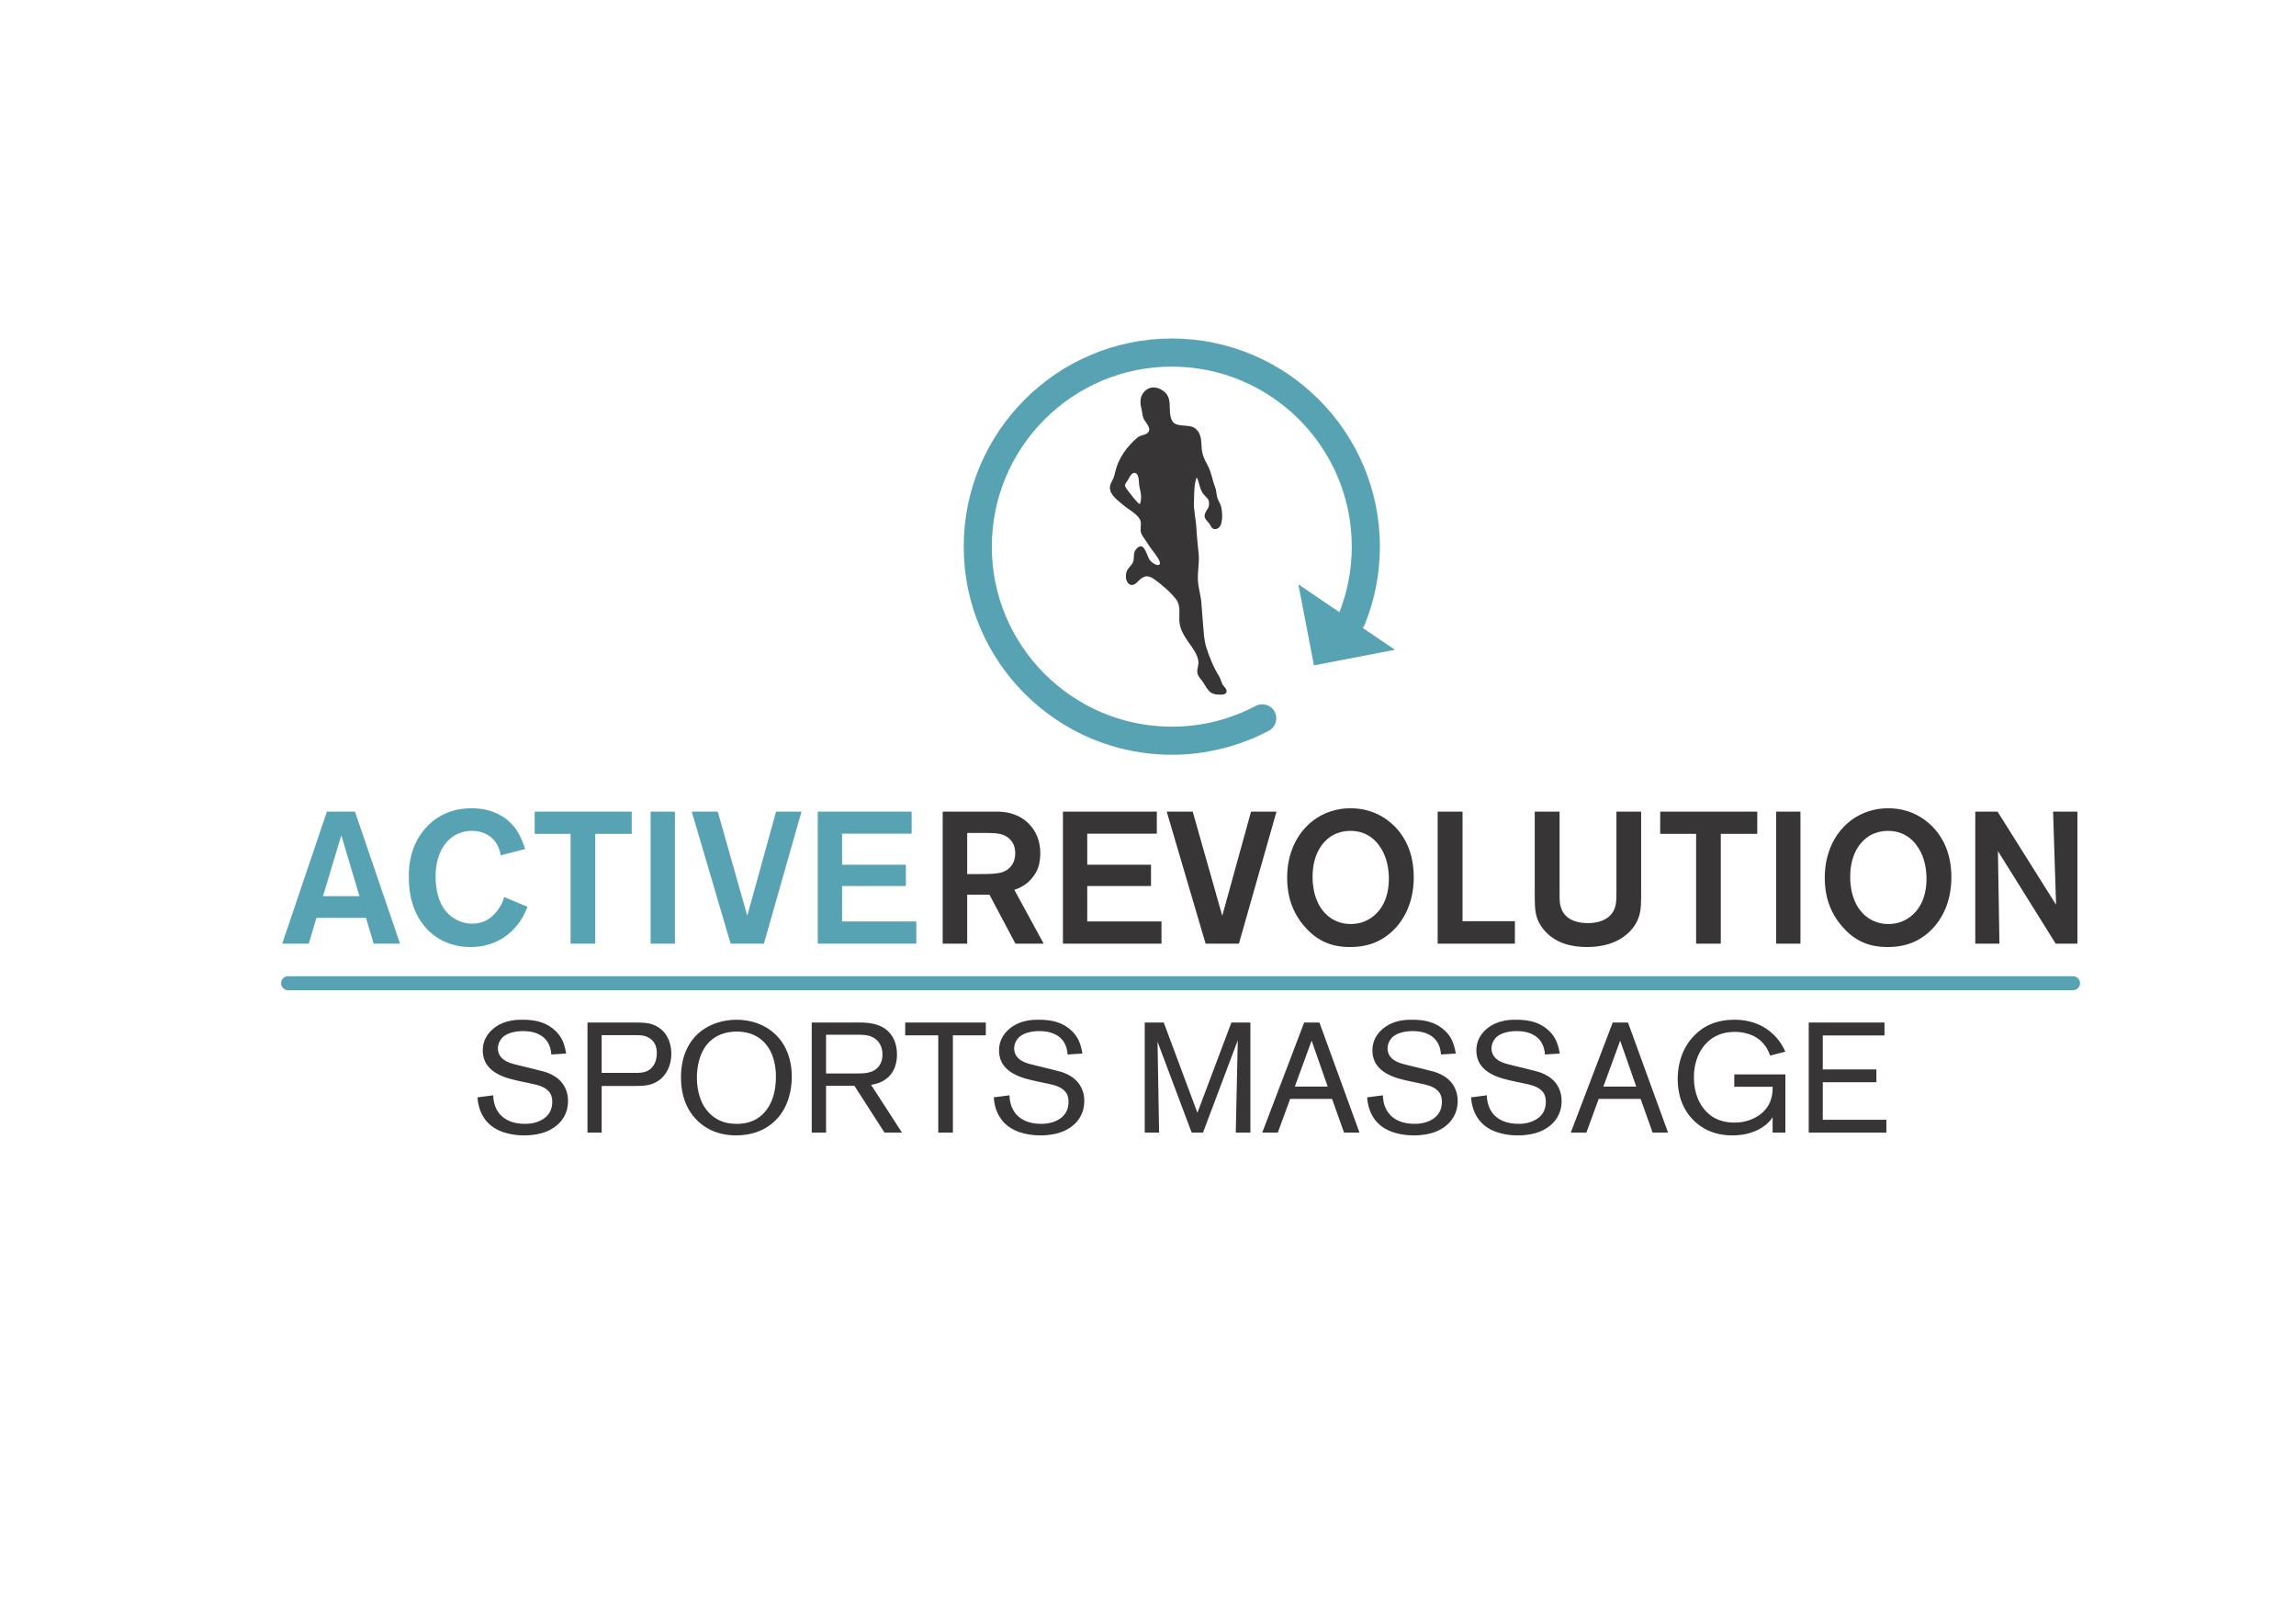 <?xml version="1.0" encoding="UTF-8" standalone="no"?>
<!-- Created with Inkscape (http://www.inkscape.org/) -->

<svg
   xmlns:dc="http://purl.org/dc/elements/1.1/"
   xmlns:cc="http://creativecommons.org/ns#"
   xmlns:rdf="http://www.w3.org/1999/02/22-rdf-syntax-ns#"
   xmlns:svg="http://www.w3.org/2000/svg"
   xmlns="http://www.w3.org/2000/svg"
   version="1.1"
   width="1052.362"
   height="744.1"
   id="svg2"
   xml:space="preserve"><defs
     id="defs6"><clipPath
       id="clipPath16"><path
         d="m 0,595.28 841.89,0 L 841.89,0 0,0 0,595.28 z"
         id="path18" /></clipPath></defs><g
     transform="matrix(1.25,0,0,-1.25,0,744.1)"
     id="g10"><g
       id="g12"><g
         clip-path="url(#clipPath16)"
         id="g14"><g
           transform="translate(448.202,344.491)"
           id="g20"><path
             d="m 0,0 c -0.473,0.996 -0.61,1.947 -1.274,2.994 -1.815,2.858 -3.71,7.423 -4.674,10.679 -0.758,2.511 -0.826,4.916 -1.073,7.543 -0.277,2.98 -0.428,5.934 -0.699,8.893 -0.263,2.834 -1.158,5.394 -1.259,8.262 -0.102,2.97 0.574,6.009 0.32,9.073 -0.274,3.266 -0.703,6.372 -0.855,9.648 -0.159,3.437 -1.061,6.442 -0.887,10.013 0.13,2.583 -0.037,6.322 1.021,8.691 1.061,-2.057 0.963,-4.398 2.592,-6.319 1.02,-1.224 1.785,-1.399 1.912,-3.089 0.133,-1.928 -0.924,-2.372 -1.473,-3.886 -0.653,-1.787 0.801,-2.557 1.653,-3.8 0.639,-0.955 1.001,-2.339 2.668,-1.791 2.529,0.831 2.053,6.033 1.605,8.056 -0.292,1.275 -1.158,2.296 -1.465,3.528 -0.328,1.319 -0.289,2.532 -0.804,3.835 -1.083,2.712 -1.235,5.158 -2.682,7.83 -1.454,2.687 -2.145,4.248 -2.271,7.352 -0.097,2.386 -0.299,4.706 -2.356,6.26 -2.34,1.772 -7.193,-0.003 -8.525,2.98 -1.765,3.924 0.884,8.409 -3.764,11.146 -0.982,0.575 -2.025,0.876 -3.031,0.851 -1.282,-0.035 -2.513,-0.595 -3.484,-1.762 -1.509,-1.815 -1.375,-3.965 -0.841,-6.104 0.271,-1.082 0.318,-2.354 0.714,-3.406 0.567,-1.505 3.57,-4.006 1.3,-5.581 -0.974,-0.67 -2.44,-0.634 -3.479,-1.515 -3.884,-3.291 -6.963,-7.524 -8.154,-12.556 -0.331,-1.409 -0.476,-2.144 -1.212,-3.436 -0.7,-1.249 -1.028,-2.431 -0.426,-3.927 0.779,-1.937 3.385,-3.824 5.013,-5.183 1.801,-1.499 5.252,-3.224 5.89,-5.501 0.394,-1.403 -0.267,-3.033 0.224,-4.428 0.386,-1.117 1.448,-2.284 2.05,-3.3 1.231,-2.094 2.959,-3.942 4.183,-5.99 2.339,-3.919 -2.154,-2.44 -3.389,-0.054 -0.859,1.646 -1.981,6.919 -4.854,3.236 -0.943,-1.213 -0.469,-2.974 -0.878,-4.293 -0.469,-1.514 -1.999,-2.304 -2.464,-3.79 -0.993,-3.155 1.173,-6.646 3.934,-3.773 2.083,2.172 3.576,2.943 6.186,1.081 2.631,-1.866 6.107,-4.821 8.052,-7.398 1.793,-2.369 1.035,-5.374 1.205,-8.106 0.17,-2.813 1.798,-5.421 3.39,-7.68 1.424,-2.018 3.215,-4.328 3.561,-6.792 0.225,-1.526 -0.554,-2.834 -0.357,-4.294 0.188,-1.359 1.054,-2.11 1.831,-3.165 1.728,-2.355 2.216,-4.74 5.655,-4.876 1.227,-0.045 3.421,-0.233 3.216,1.439 C 1.429,-1.444 0.411,-0.841 0,0 m -30.205,66.064 c -0.285,-0.704 -4.588,5.079 -4.775,5.334 -1.177,1.59 -0.708,1.798 0.285,3.303 0.585,0.875 1.552,3.402 3.05,2.55 1.252,-0.718 0.967,-3.688 1.252,-4.921 0.466,-1.938 0.992,-4.243 0.188,-6.266"
             id="path22"
             style="fill:#373535;fill-opacity:1;fill-rule:nonzero;stroke:none" /></g><g
           transform="translate(511.496,357.062)"
           id="g24"><path
             d="M 0,0 -29.699,-5.717 -35.409,23.975 0,0 z"
             id="path26"
             style="fill:#58a3b3;fill-opacity:1;fill-rule:nonzero;stroke:none" /></g><g
           transform="translate(429.673,318.57)"
           id="g28"><path
             d="m 0,0 c -42.072,0 -76.302,34.229 -76.302,76.305 0,42.072 34.23,76.3 76.302,76.3 42.068,0 76.298,-34.228 76.298,-76.3 0,-9.806 -1.855,-19.394 -5.515,-28.498 -1.057,-2.641 -4.071,-3.918 -6.702,-2.858 -2.643,1.061 -3.92,4.06 -2.859,6.702 3.166,7.877 4.772,16.173 4.772,24.654 0,36.388 -29.606,65.994 -65.994,65.994 -36.392,0 -65.998,-29.606 -65.998,-65.994 0,-36.391 29.606,-65.999 65.998,-65.999 10.845,0 21.189,2.559 30.757,7.606 2.53,1.334 5.631,0.365 6.967,-2.151 1.327,-2.519 0.36,-5.633 -2.156,-6.962 C 24.657,3.042 12.357,0 0,0"
             id="path30"
             style="fill:#58a3b3;fill-opacity:1;fill-rule:nonzero;stroke:none" /></g><g
           transform="translate(382.692,249.318)"
           id="g32"><path
             d="m 0,0 -10.767,19.749 c 5.556,1.715 7.887,5.901 8.644,7.887 0.816,2.259 0.885,4.657 0.885,5.417 0,1.576 -0.134,5.759 -2.949,9.462 -4.317,5.692 -10.831,5.897 -13.025,5.897 l -19.815,0 0,-48.412 8.983,0 0,17.967 8.157,0 L -10.355,0 0,0 z m -10.427,33.12 c 0,-3.911 -2.263,-5.694 -3.631,-6.448 -2.194,-1.162 -5.486,-1.162 -10.766,-1.162 l -3.22,0 0,15.083 7.338,0 c 3.836,0 5.688,-0.413 7.265,-1.441 2.88,-1.922 3.014,-4.799 3.014,-6.032 M 43.199,0 l 0,8.16 -27.225,0 0,12.957 23.384,0 0,7.821 -23.384,0 0,11.382 25.51,0 0,8.092 -34.424,0 L 7.06,0 43.199,0 z m 42.169,48.412 -9.329,0 -10.561,-38.19 -10.832,38.19 -9.531,0 L 59.378,0 l 12.21,0 13.78,48.412 z m 50.327,-24.205 c 0.065,9.254 -3.497,14.881 -6.035,17.754 -2.263,2.612 -7.818,7.684 -17.144,7.684 -10.351,0 -18.644,-6.447 -21.807,-16.114 -1.368,-4.116 -1.436,-7.815 -1.436,-9.396 0,-6.717 1.92,-12.751 6.445,-17.895 4.524,-5.208 9.739,-7.477 16.593,-7.477 4.114,0 6.922,0.826 8.435,1.378 4.316,1.577 7.134,4.385 8.232,5.55 6.37,6.926 6.717,15.502 6.717,18.516 m -9.124,-0.96 c -0.202,-9.12 -4.866,-13.231 -8.435,-14.881 -2.393,-1.097 -4.588,-1.162 -5.554,-1.162 -1.228,0 -4.176,0.134 -7.125,2.054 -6.796,4.457 -6.854,13.368 -6.854,15.22 0,9.053 4.244,13.578 7.673,15.429 0.961,0.479 3.155,1.446 6.176,1.446 4.872,0 8.705,-2.265 11.242,-6.381 2.194,-3.493 2.948,-7.744 2.877,-11.725 M 172.79,0 l 0,8.229 -19.205,0 0,40.183 -9.113,0 0,-48.412 28.318,0 z m 46.284,20.507 0,27.905 -9.056,0 0,-29.283 c 0,-3.22 -0.064,-4.523 -0.613,-6.1 -1.989,-5.486 -8.64,-5.486 -9.802,-5.486 -6.45,0 -9.061,2.884 -9.947,5.761 -0.484,1.443 -0.484,2.465 -0.484,5.348 l 0,29.76 -9.114,0 0,-28.8 c 0,-5.142 0,-7.406 0.751,-9.878 0.827,-2.602 2.472,-4.59 3.09,-5.208 3.97,-4.385 9.662,-5.763 15.353,-5.763 11.864,0 17.418,6.239 18.998,11.112 0.892,2.742 0.824,5.078 0.824,10.632 m 42.582,19.749 0,8.156 -35.59,0 0,-8.156 13.17,0 0,-40.256 9.048,0 0,40.256 13.372,0 z m 15.836,8.156 -8.918,0 0,-48.412 8.918,0 0,48.412 z m 55.334,-24.205 c 0.071,9.254 -3.494,14.881 -6.039,17.754 -2.263,2.612 -7.811,7.684 -17.141,7.684 -10.351,0 -18.648,-6.447 -21.799,-16.114 -1.379,-4.116 -1.444,-7.815 -1.444,-9.396 0,-6.717 1.924,-12.751 6.446,-17.895 4.526,-5.208 9.734,-7.477 16.595,-7.477 4.108,0 6.928,0.826 8.434,1.378 4.322,1.577 7.129,4.385 8.226,5.55 6.381,6.926 6.722,15.502 6.722,18.516 m -9.118,-0.96 c -0.207,-9.12 -4.873,-13.231 -8.434,-14.881 -2.405,-1.097 -4.598,-1.162 -5.555,-1.162 -1.234,0 -4.183,0.134 -7.136,2.054 -6.785,4.457 -6.854,13.368 -6.854,15.22 0,9.053 4.256,13.578 7.677,15.429 0.957,0.479 3.158,1.446 6.175,1.446 4.866,0 8.703,-2.265 11.247,-6.381 2.194,-3.493 2.945,-7.744 2.88,-11.725 M 379.044,0 l 0,48.412 -8.919,0 1.097,-34.148 -21.463,34.148 -8.161,0 0,-48.412 8.851,0 L 349.9,33.944 371.083,0 l 7.961,0 z"
             id="path34"
             style="fill:#373535;fill-opacity:1;fill-rule:nonzero;stroke:none" /></g><g
           transform="translate(146.683,249.318)"
           id="g36"><path
             d="m 0,0 -16.526,48.412 -10.287,0 L -43.201,0 l 9.742,0 2.808,9.464 18.169,0 L -9.667,0 0,0 z m -14.877,17.418 -13.374,0 6.721,22.283 6.653,-22.283 z m 61.639,-3.908 -8.573,3.565 c -0.406,-1.231 -0.612,-1.786 -0.892,-2.4 -0.2,-0.343 -0.958,-1.779 -1.916,-2.948 -2.335,-2.884 -5.143,-4.389 -8.915,-4.389 -1.305,0 -4.185,0.205 -7.062,2.194 -1.373,0.895 -2.538,2.126 -3.496,3.563 -2.814,4.323 -2.88,10.08 -2.88,11.455 0,9.052 4.11,13.713 7.676,15.5 0.964,0.477 2.88,1.303 5.623,1.303 3.844,0.065 7.475,-1.717 9.328,-5.143 0.89,-1.652 1.164,-3.228 1.234,-3.841 l 8.984,2.33 c -0.825,2.531 -1.785,4.937 -3.36,7.262 -2.197,3.089 -7.065,7.684 -16.32,7.684 -10.63,0 -16.181,-6.033 -18.516,-9.389 C 3.221,33.874 3.221,26.95 3.221,24.344 c 0,-14.328 7.404,-20.915 12.892,-23.517 4.185,-1.925 8.09,-2.064 9.734,-2.064 9.74,0 15.016,5.348 17.278,8.232 1.65,2.129 2.608,4.042 3.637,6.515 m 38.191,26.746 0,8.156 -35.589,0 0,-8.156 13.169,0 0,-40.256 9.049,0 0,40.256 13.371,0 z m 15.841,8.156 -8.917,0 0,-48.412 8.917,0 0,48.412 z m 46.419,0 -9.328,0 -10.556,-38.19 -10.833,38.19 -9.534,0 L 121.228,0 l 12.2,0 13.785,48.412 z M 189.315,0 l 0,8.16 -27.226,0 0,12.957 23.385,0 0,7.821 -23.385,0 0,11.382 25.509,0 0,8.092 -34.424,0 0,-48.412 36.141,0 z"
             id="path38"
             style="fill:#58a3b3;fill-opacity:1;fill-rule:nonzero;stroke:none" /></g><g
           transform="translate(760.13,232.236)"
           id="g40"><path
             d="m 0,0 -654.48,0 c -1.424,0 -2.577,1.151 -2.577,2.577 0,1.422 1.153,2.573 2.577,2.573 L 0,5.15 C 1.426,5.15 2.577,3.999 2.577,2.577 2.577,1.151 1.426,0 0,0"
             id="path42"
             style="fill:#58a3b3;fill-opacity:1;fill-rule:nonzero;stroke:none" /></g><g
           transform="translate(208.278,191.657)"
           id="g44"><path
             d="m 0,0 c 0,2.859 -0.915,4.632 -1.486,5.603 -2.457,4.118 -7.374,5.204 -8.633,5.485 -1.023,0.285 -2.111,0.574 -3.141,0.802 l -4.452,1.086 c -2.347,0.567 -5.49,1.198 -7.031,3.309 -0.861,1.145 -0.973,2.401 -0.973,2.975 0,1.313 0.516,2.688 1.372,3.656 1.77,2.118 5.255,2.692 7.826,2.692 6.63,0 9.202,-3.324 10.003,-6.174 0.225,-0.802 0.339,-1.604 0.403,-2.401 l 5.424,0.339 c -0.345,2.062 -0.798,3.948 -1.884,5.774 -0.462,0.798 -1.371,2.17 -3.259,3.598 -3.144,2.401 -6.915,3.028 -10.798,3.028 -1.657,0 -6.686,0.113 -10.798,-3.308 -2.402,-2.004 -3.831,-4.686 -3.831,-7.887 0,-2.399 0.63,-6.059 5.484,-8.69 2.684,-1.488 5.943,-2.169 8.859,-2.798 l 3.483,-0.739 c 1.886,-0.405 4.001,-0.863 5.603,-2.116 0.912,-0.744 2.056,-1.886 2.056,-4.572 0,-5.545 -4.627,-7.146 -6.343,-7.602 -1.597,-0.457 -3.145,-0.457 -3.713,-0.457 -4.744,0 -7.429,1.717 -8.856,3.201 -2.572,2.689 -2.684,6.051 -2.742,7.259 L -33.2,1.314 c 0.115,-1.252 0.397,-4.912 2.798,-8.11 0.857,-1.144 2.001,-2.229 3.259,-3.023 4.229,-2.744 9.712,-2.809 11.026,-2.809 6.859,0 10.512,2.176 12.743,4.345 C -0.229,-5.196 0,-1.594 0,0 m 37.882,17.372 c 0,1.54 -0.287,6.8 -4.8,9.658 -2.686,1.711 -5.371,1.711 -8.515,1.711 l -17.427,0 0,-40.34 5.197,0 0,17.086 11.658,0 c 3.088,0 4.627,0.116 6.054,0.512 5.261,1.43 7.833,6.233 7.833,11.373 m -5.317,0.119 c 0,-3.147 -1.371,-6.056 -4.627,-6.916 -1.429,-0.343 -2.856,-0.289 -4.345,-0.289 l -11.256,0 0,13.831 12.458,0 c 1.202,0 2.057,0 3.257,-0.288 1.884,-0.513 3.433,-1.768 4.116,-3.656 0.397,-1.145 0.397,-2.28 0.397,-2.682 M 82.051,8.919 c 0,8.572 -3.885,16.169 -12.286,19.425 -2.514,0.97 -5.256,1.428 -7.996,1.428 -5.602,0 -11.488,-2.056 -15.317,-6.344 -4.916,-5.535 -5.03,-12.51 -5.03,-14.801 0,-8.735 3.604,-13.597 6.287,-16.111 5.2,-4.855 11.425,-5.144 13.883,-5.144 9.14,0 14.002,4.519 16.227,7.486 4.061,5.493 4.232,11.946 4.232,14.061 m -5.827,0 c 0.056,-9.658 -4.346,-14.343 -8.231,-16.115 -2.571,-1.145 -5.085,-1.201 -6.112,-1.201 -2.747,0 -4.4,0.519 -5.487,0.913 -0.742,0.288 -2.227,0.92 -3.886,2.342 -0.46,0.404 -1.597,1.544 -2.571,3.032 -1.081,1.772 -2.685,5.366 -2.685,10.683 0,3.717 0.856,8.117 3.085,11.318 1.543,2.223 4.856,5.479 11.432,5.54 2.168,0 7.596,-0.228 11.31,-5.316 3.145,-4.28 3.145,-9.771 3.145,-11.196 m 46.221,-20.518 -11.309,17.49 c 2.169,0.4 3.141,0.795 4.11,1.313 5.144,2.625 5.375,8.117 5.375,9.767 0,3.999 -1.375,6.399 -2.458,7.714 -1.717,2.059 -4.342,3.832 -9.943,4.056 -1.259,0.061 -2.572,0 -3.83,0 l -15.027,0 0,-40.34 5.257,0 0,17.147 10.399,0 11.032,-17.147 6.394,0 z m -7.141,28.57 c 0,-1.541 -0.341,-2.908 -1.257,-4.168 -2.056,-2.802 -5.654,-2.74 -8.684,-2.74 l -10.743,0 0,14.224 10.459,0 c 2.399,0 4.911,0.115 7.026,-1.141 3.088,-1.886 3.199,-5.027 3.199,-6.175 m 37.884,7.086 0,4.684 -29.542,0 0,-4.684 12.117,0 0,-35.656 5.367,0 0,35.656 12.058,0 z M 189.301,0 c 0,2.859 -0.916,4.632 -1.486,5.603 -2.455,4.118 -7.37,5.204 -8.626,5.485 -1.033,0.285 -2.115,0.574 -3.147,0.802 l -4.455,1.086 c -2.341,0.567 -5.482,1.198 -7.03,3.309 -0.855,1.145 -0.971,2.401 -0.971,2.975 0,1.313 0.517,2.688 1.372,3.656 1.775,2.118 5.258,2.692 7.828,2.692 6.626,0 9.2,-3.324 10.001,-6.174 0.228,-0.802 0.339,-1.604 0.4,-2.401 l 5.429,0.339 c -0.346,2.062 -0.801,3.948 -1.884,5.774 -0.458,0.798 -1.372,2.17 -3.256,3.598 -3.146,2.401 -6.918,3.028 -10.802,3.028 -1.66,0 -6.684,0.113 -10.802,-3.308 -2.396,-2.004 -3.826,-4.686 -3.826,-7.887 0,-2.399 0.628,-6.059 5.486,-8.69 2.685,-1.488 5.941,-2.169 8.857,-2.798 l 3.487,-0.739 c 1.884,-0.405 3.995,-0.863 5.598,-2.116 0.913,-0.744 2.057,-1.886 2.057,-4.572 0,-5.545 -4.628,-7.146 -6.345,-7.602 -1.603,-0.457 -3.141,-0.457 -3.714,-0.457 -4.743,0 -7.428,1.717 -8.853,3.201 -2.57,2.689 -2.689,6.051 -2.747,7.259 l -5.771,-0.749 c 0.119,-1.252 0.4,-4.912 2.804,-8.11 0.856,-1.144 1.996,-2.229 3.256,-3.023 4.226,-2.744 9.715,-2.809 11.029,-2.809 6.854,0 10.511,2.176 12.741,4.345 3.14,3.087 3.37,6.689 3.37,8.283 m 60.909,-11.599 0,40.34 -6.969,0 -12.454,-33.083 -12.345,33.083 -6.973,0 0,-40.34 5.259,0 -0.574,33.317 12.52,-33.317 4.161,0 12.748,33.829 -0.739,-33.829 5.366,0 z m 40.001,0 -14.689,40.34 -5.595,0 -15.371,-40.34 5.706,0 4.523,12.347 15.367,0 4.396,-12.347 5.663,0 z m -11.662,16.859 -12.054,0 6.172,16.854 5.882,-16.854 z M 326.209,0 c 0,2.859 -0.917,4.632 -1.491,5.603 -2.457,4.118 -7.366,5.204 -8.626,5.485 -1.024,0.285 -2.114,0.574 -3.139,0.802 l -4.457,1.086 c -2.347,0.567 -5.487,1.198 -7.028,3.309 -0.855,1.145 -0.97,2.401 -0.97,2.975 0,1.313 0.508,2.688 1.367,3.656 1.768,2.118 5.259,2.692 7.825,2.692 6.634,0 9.2,-3.324 10.001,-6.174 0.234,-0.802 0.347,-1.604 0.4,-2.401 l 5.433,0.339 c -0.344,2.062 -0.806,3.948 -1.892,5.774 -0.455,0.798 -1.371,2.17 -3.252,3.598 -3.14,2.401 -6.915,3.028 -10.798,3.028 -1.661,0 -6.688,0.113 -10.799,-3.308 -2.408,-2.004 -3.833,-4.686 -3.833,-7.887 0,-2.399 0.632,-6.059 5.493,-8.69 2.682,-1.488 5.937,-2.169 8.85,-2.798 l 3.49,-0.739 c 1.884,-0.405 3.995,-0.863 5.593,-2.116 0.918,-0.744 2.055,-1.886 2.055,-4.572 0,-5.545 -4.624,-7.146 -6.338,-7.602 -1.602,-0.457 -3.143,-0.457 -3.714,-0.457 -4.739,0 -7.431,1.717 -8.86,3.201 -2.566,2.689 -2.683,6.051 -2.736,7.259 l -5.775,-0.749 c 0.116,-1.252 0.405,-4.912 2.801,-8.11 0.858,-1.144 1.996,-2.229 3.256,-3.023 4.229,-2.744 9.712,-2.809 11.029,-2.809 6.854,0 10.518,2.176 12.74,4.345 3.14,3.087 3.375,6.689 3.375,8.283 m 38.11,0 c 0,2.859 -0.913,4.632 -1.487,5.603 -2.455,4.118 -7.367,5.204 -8.623,5.485 -1.032,0.285 -2.122,0.574 -3.143,0.802 l -4.458,1.086 c -2.345,0.567 -5.489,1.198 -7.03,3.309 -0.856,1.145 -0.971,2.401 -0.971,2.975 0,1.313 0.512,2.688 1.367,3.656 1.773,2.118 5.26,2.692 7.833,2.692 6.626,0 9.199,-3.324 9.993,-6.174 0.239,-0.802 0.354,-1.604 0.405,-2.401 l 5.427,0.339 c -0.335,2.062 -0.8,3.948 -1.886,5.774 -0.453,0.798 -1.369,2.17 -3.256,3.598 -3.144,2.401 -6.908,3.028 -10.795,3.028 -1.66,0 -6.692,0.113 -10.799,-3.308 -2.404,-2.004 -3.833,-4.686 -3.833,-7.887 0,-2.399 0.632,-6.059 5.482,-8.69 2.689,-1.488 5.949,-2.169 8.858,-2.798 l 3.493,-0.739 c 1.885,-0.405 3.995,-0.863 5.598,-2.116 0.913,-0.744 2.05,-1.886 2.05,-4.572 0,-5.545 -4.627,-7.146 -6.337,-7.602 -1.603,-0.457 -3.141,-0.457 -3.715,-0.457 -4.745,0 -7.428,1.717 -8.857,3.201 -2.573,2.689 -2.688,6.051 -2.739,7.259 l -5.778,-0.749 c 0.115,-1.252 0.404,-4.912 2.8,-8.11 0.863,-1.144 2.003,-2.229 3.259,-3.023 4.227,-2.744 9.712,-2.809 11.027,-2.809 6.861,0 10.516,2.176 12.747,4.345 3.14,3.087 3.368,6.689 3.368,8.283 m 39.029,-11.599 -14.689,40.34 -5.598,0 -15.379,-40.34 5.717,0 4.519,12.347 15.372,0 4.395,-12.347 5.663,0 z m -11.661,16.859 -12.055,0 6.168,16.854 5.887,-16.854 z m 54.683,-16.859 0,21.32 -18.739,0 0,-4.516 14.058,0 c 0.051,-2.114 -0.062,-7.084 -5.032,-10.514 -3.599,-2.461 -7.427,-2.631 -8.918,-2.631 -6.907,0 -10.106,3.429 -11.765,5.718 -3.028,4.285 -3.144,9.141 -3.144,10.91 0,6.23 2.4,10.059 4.115,12.001 1.595,1.827 4.797,4.627 10.918,4.627 1.483,0 6.852,-0.173 10.34,-4.17 1.259,-1.37 1.999,-2.862 2.569,-4.511 l 5.598,1.423 c -0.512,1.086 -1.029,2.057 -1.65,3.035 -3.262,4.905 -7.55,6.793 -9.604,7.478 -3.2,1.148 -6.229,1.201 -7.431,1.201 -8.511,0 -12.969,-3.828 -15.31,-6.402 -5.143,-5.771 -5.491,-12.679 -5.491,-15.31 0,-11.485 6.805,-16.8 10.861,-18.742 2.91,-1.372 5.938,-1.946 9.201,-1.946 6.914,0 11.14,2.692 13.137,4.688 0.917,0.857 1.259,1.545 1.606,2.003 l 0,-5.662 4.681,0 z m 37.027,0 0,4.688 -23.315,0 0,13.772 19.663,0 0,4.686 -19.663,0 0,12.456 22.631,0 0,4.738 -27.775,0 0,-40.34 28.459,0 z"
             id="path46"
             style="fill:#373535;fill-opacity:1;fill-rule:nonzero;stroke:none" /></g></g></g></g></svg>